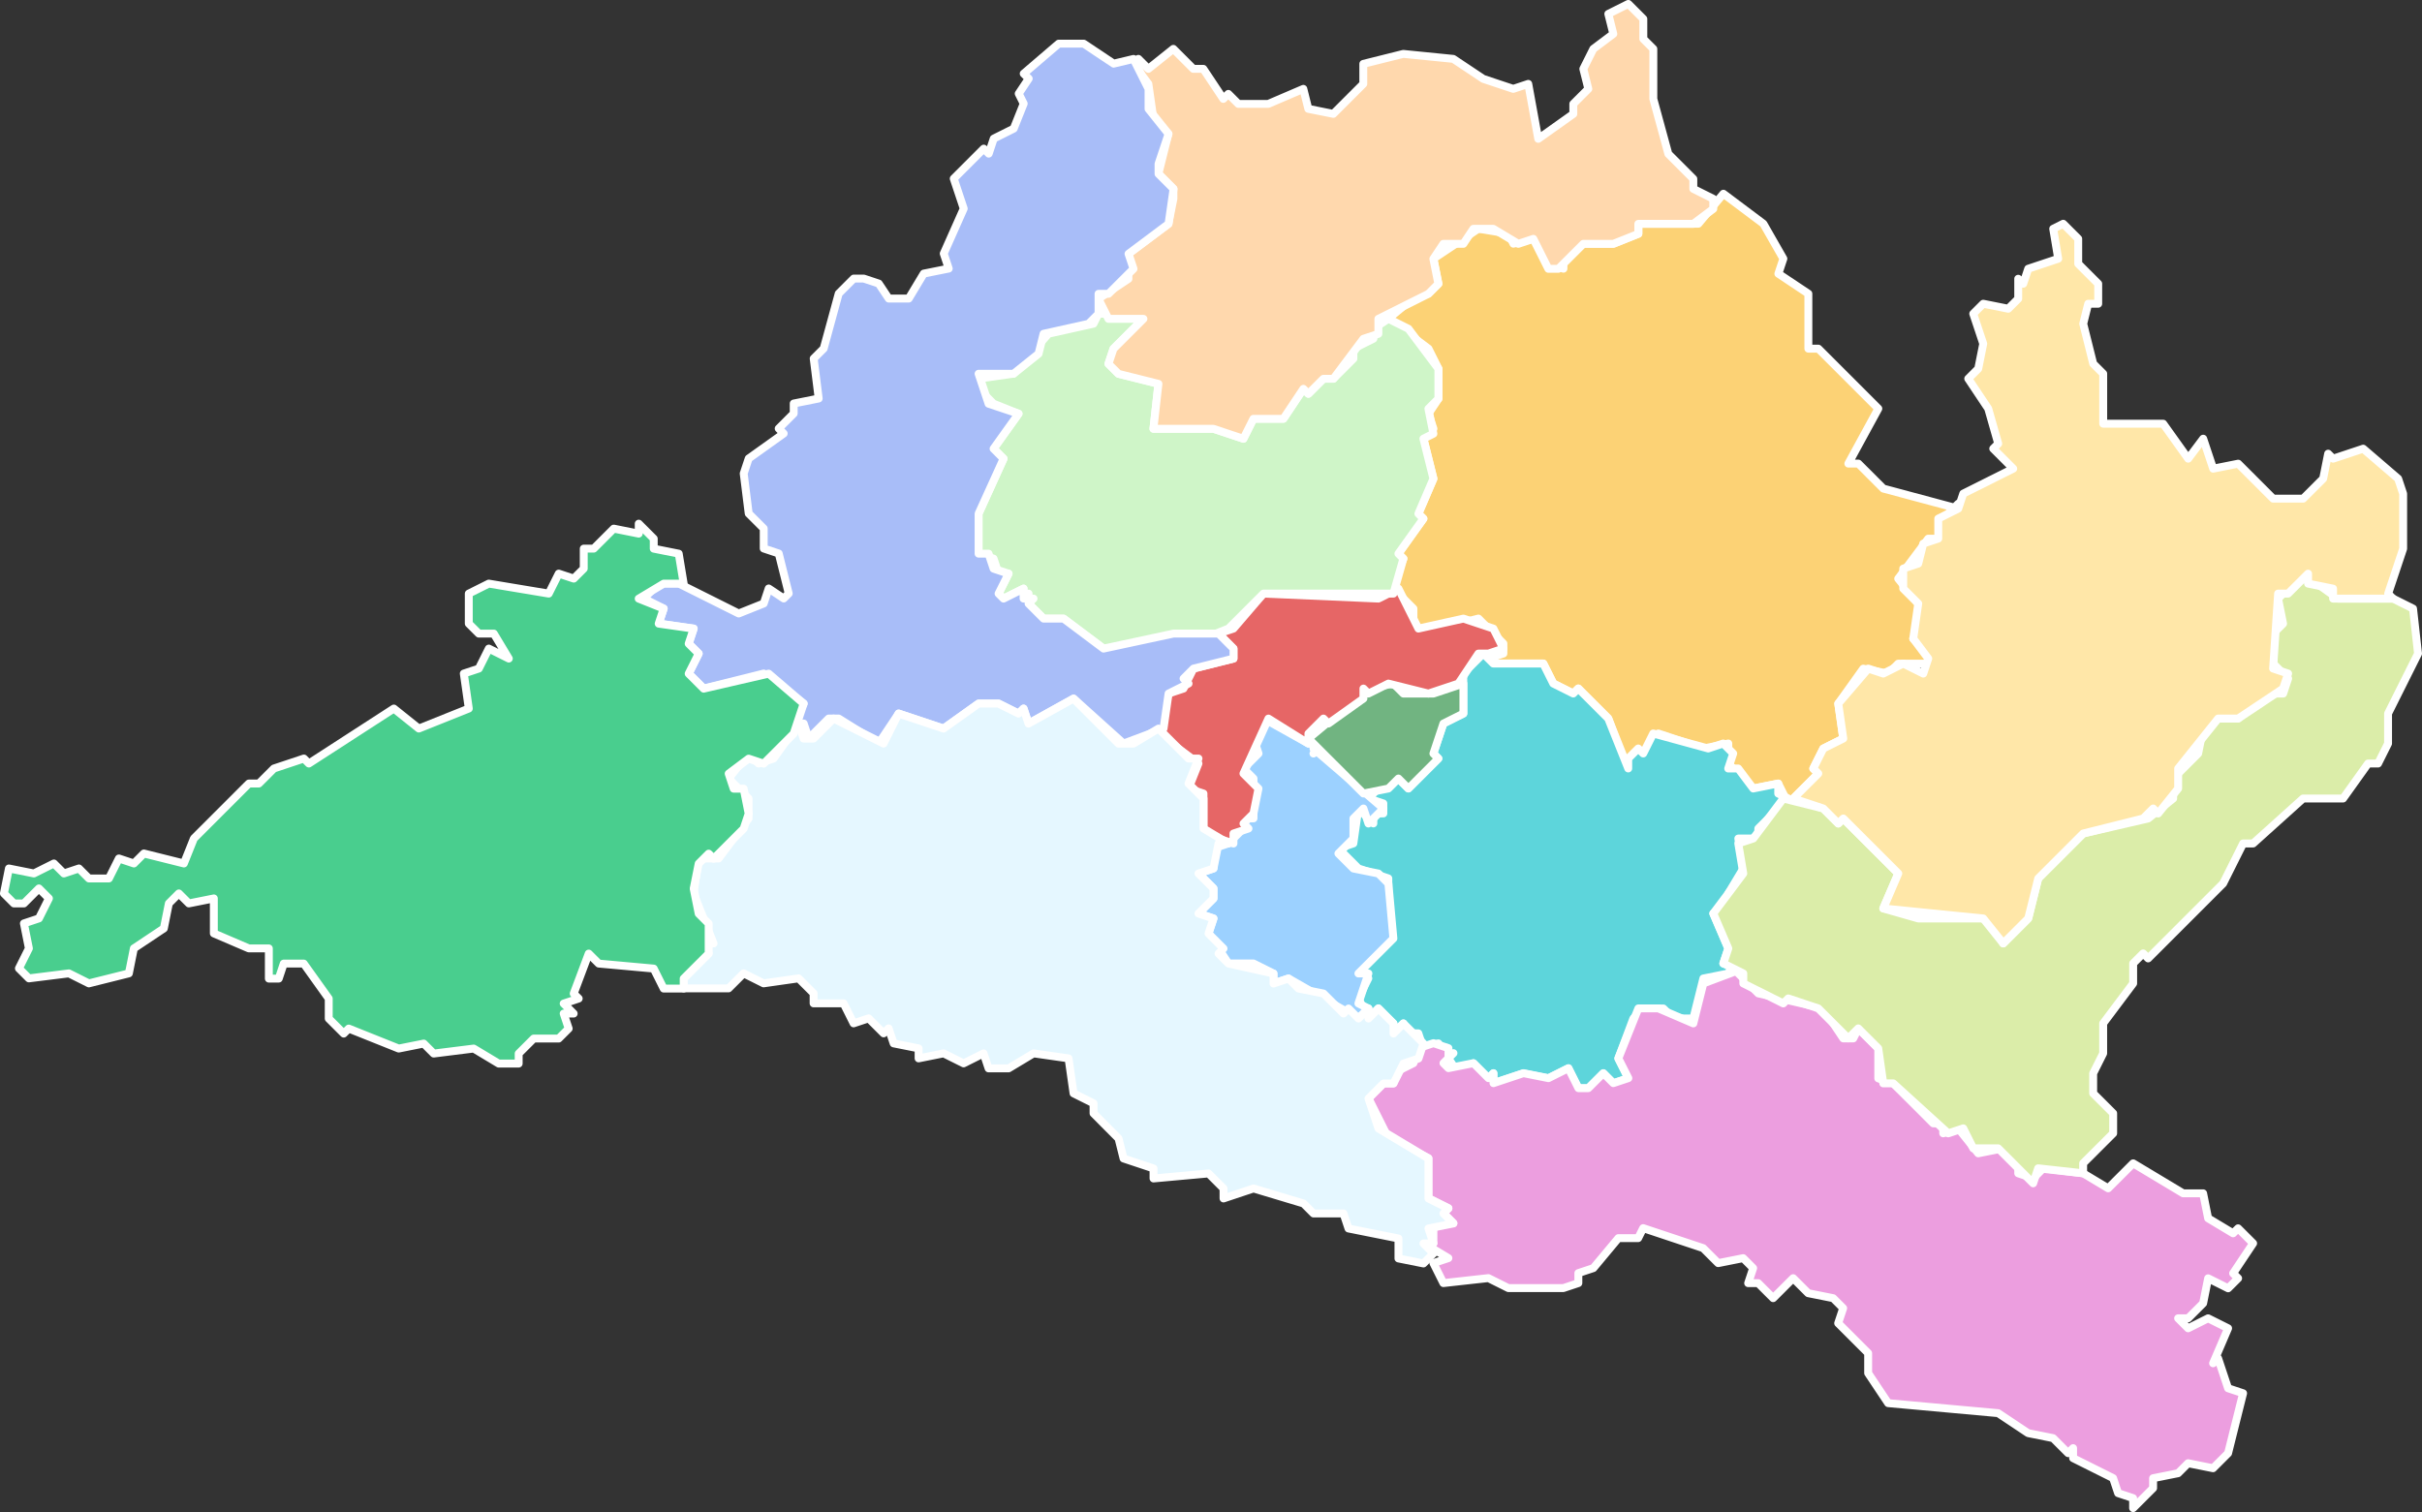 <svg xmlns="http://www.w3.org/2000/svg" width="306.431" height="191.343" viewBox="0 0 306.431 191.343">
  <rect x="0" y="0" width="306.431" height="191.343" fill="#333333" stroke="none"/>
  <g id="state-3" transform="translate(-413.245 -117.883)">
    <g id="Group_10" data-name="Group 10">
      <path id="Path_504" data-name="Path 504" d="M661,181.621l-1.9,1.9-.632,2.529H657.2l-3.794,5.06,2.529,3.161.633,2.53-1.265,1.9,1.9,1.9v1.265H653.41l-1.265,1.264-3.161-.632-3.162,4.426.632,4.427-2.529,1.264-1.265,2.53.633.632-3.8,3.795-1.264-2.53-3.162.632L631.91,214.5v-2.53l-3.161.632-5.693-1.9-3.794,5.059-2.53-6.956-3.794-3.794-.632.632-2.53-1.265-1.264-2.529h-6.324l-.632-.633,1.9-.632v-1.264l-3.161-3.162-7.589,1.9-.632-.632V194.9l-2.529-2.53v-1.264l1.264-2.53-.632-.632,3.162-4.427-.633-.632,1.9-4.427-1.264-5.058,1.264-1.265-.632-1.9,1.265-1.9v-3.8l-1.265-2.529-5.06-3.8,3.794-3.162h1.265l1.265-1.264-.633-3.162,5.692-3.794,3.794.632.632,1.265,2.53-.632,1.9,1.9v1.265l1.9.632v-1.265l2.53-1.9h3.794l3.161-1.265v-1.264h7.589l3.161-3.794,5.059,3.794,2.53,4.426-.633,1.9,3.795,2.53v6.956h1.264l7.589,7.588-3.795,6.956h1.265l3.162,3.162L661,182.252Z" fill="#fcd275" stroke="#fff" stroke-linecap="round" stroke-linejoin="round" stroke-width="1" fill-rule="evenodd"/>
      <path id="Path_505" data-name="Path 505" d="M639.5,218.93l-3.794,3.8v1.264h-2.53l.632,3.794-1.9,3.162.632.632-2.529,1.9,1.9,4.426-.632,1.9h1.264l-.632,1.265-3.162.632-1.264,5.059h-2.53l-1.264-1.265h-2.53l-1.265,1.265-1.9,5.059,1.265,2.53-1.9.632L616.1,253.71l-1.9,1.9h-1.265l-1.265-2.53-2.529,1.265-3.162-.633-3.794,1.265V253.71l-.632.633-1.9-1.9-1.9,1.264-2.529-3.794-1.9.632-.633-1.9h-1.264l-.633-1.264-1.264,1.264v-1.264l-1.9-1.9-1.264,1.265-1.265-2.529,1.265-2.53-1.265-1.265,3.794-3.794v-7.588l-3.794-1.264-2.529-2.53,1.9-.632.632-4.427h1.265l-.633.633,1.265,1.264v-1.264h1.265v-1.265l-1.9-.632,1.264-1.265,2.53-1.265,1.265,1.265,3.794-3.794-.633-.632,1.265-3.795,2.53-1.264v-5.06l2.529-2.529,1.265,1.265h6.323l1.265,2.529,2.529,1.265.633-.633,3.794,3.795,2.529,6.323v-1.265l1.265-1.265.632.633,1.265-2.53,6.956,1.9,1.9-.632,1.265,1.265-.633,1.9h1.265l1.9,2.529,3.162-.632V218.3Z" fill="#5dd5db" stroke="#fff" stroke-linecap="round" stroke-linejoin="round" stroke-width="1" fill-rule="evenodd"/>
      <path id="Path_506" data-name="Path 506" d="M578.79,211.974h1.265l-.632.633,8.853,7.588-1.9,1.9-.632-1.9-1.265,1.265v2.529l-1.9,1.9,1.9,1.9,3.161.633,1.265,1.264.632,6.956-4.426,4.427h1.265l-1.265,3.794,1.265.632-1.265,1.265-8.853-5.059-1.9.632v-1.264l-2.53-1.265h-3.162L566.143,236l.632-1.9-1.9-.633,1.9-1.9v-1.264l-1.9-1.9,1.9-.632v-2.53l1.9-.632,1.9-1.9v-1.266h1.264V216.4l-1.264-1.265,1.9-1.9-.633-1.9,1.265-2.529Z" fill="#9cd1ff" stroke="#fff" stroke-linecap="round" stroke-linejoin="round" stroke-width="1" fill-rule="evenodd"/>
      <path id="Path_507" data-name="Path 507" d="M598.394,204.386v3.794l-2.53,1.265-1.264,3.794.632.632-3.795,3.795-1.265-1.265-1.265,1.265-3.161.632-5.692-5.691-.632.632.632-.632-1.264-1.265,7.588-6.323,3.162-.633,1.264,1.265H594.6Z" fill="#71b481" stroke="#fff" stroke-linecap="round" stroke-linejoin="round" stroke-width="1" fill-rule="evenodd"/>
      <path id="Path_508" data-name="Path 508" d="M601.555,200.592h-1.264l-2.53,3.794-3.794,1.265-5.059-1.265-2.53,1.265-.632-.633v1.265l-4.426,3.161-.633-.632-1.9,1.9v1.265l-5.059-3.162-3.161,6.956,1.9,1.9-.632,3.162-1.265,1.265.632.632-1.9.632v1.265l-3.794-1.265V218.3l-1.9-.632,1.265-3.162-5.06-3.794,1.265-5.059,1.9-.633,1.264-2.529,5.059-1.265v-1.265l-1.9-1.9,1.9-.632L573.1,193l14.544.633,2.53-1.265,2.529,5.059,5.691-1.264,3.795,1.264,1.264,2.53Z" fill="#e66666" stroke="#fff" stroke-linecap="round" stroke-linejoin="round" stroke-width="1" fill-rule="evenodd"/>
      <path id="Path_509" data-name="Path 509" d="M588.908,158.223l2.53,1.265,3.794,5.059v3.794l-1.265,1.265.632,3.161-1.264.633,1.264,5.059-1.9,4.426.633.632-3.162,4.427.632.632L589.541,193H573.1l-4.427,4.426-3.161,1.265-3.162-.632-8.22,1.9h-1.265l-5.059-3.794h-2.529l-1.9-1.9.632-.633h-1.265v-1.264l-2.529,1.264-.633-.632,1.265-2.53h-1.265l-.632-1.9-1.9-.632v-5.058l3.162-6.956-1.265-1.265,3.161-4.427-3.161-1.264-1.9-1.9v-1.265l4.426-.632,4.427-5.059,5.691-1.265.633-1.264h5.058l.633.632-3.794,3.794-.633,1.9,1.265,1.265,5.059,1.265-.632,5.691h7.588l3.794,1.265,1.265-2.53h3.794l2.53-3.794.632.632,1.9-1.9h1.265l2.529-2.529v-1.265l2.53-1.265v-1.264Z" fill="#cff5c8" stroke="#fff" stroke-linecap="round" stroke-linejoin="round" stroke-width="1" fill-rule="evenodd"/>
      <path id="Path_510" data-name="Path 510" d="M630.011,143.046v1.265l-2.529,1.9h-6.956v1.265l-3.161,1.264h-3.794l-3.162,3.162h-1.265l-1.9-3.794-1.9.632-3.162-1.9h-2.529l-1.265,1.9h-2.529l-1.265,1.9.632,3.162-1.264,1.265-6.324,3.161v1.9l-1.9.633-3.794,5.059h-1.264l-1.9,1.9-.633-.633-2.529,3.795h-3.794l-1.265,2.529-3.794-1.264h-7.589l.633-5.692-5.059-1.265-1.265-1.264.632-1.9,3.795-3.795h-4.429l-1.264-2.529,3.794-2.53V150l5.059-3.794.632-3.162v-1.265l-1.9-1.9,1.265-5.059-1.9-1.9-.633-4.426-1.9-2.53.633-.632,1.264,1.264,3.162-2.529,2.529,2.529h1.265l2.529,3.8.633-.633,1.264,1.265h3.8l4.426-1.9.632,2.529,3.162.633,3.794-3.794v-2.53l5.059-1.265,6.323.633,3.794,2.529,3.795,1.265,1.9-.632,1.264,6.956L612.3,132.3V131.03l1.9-1.9-.633-2.529,1.265-2.53,2.529-1.9-.632-2.529,2.53-1.265,1.9,1.9v2.53l1.265,1.264V130.4l1.9,6.956,3.161,3.161v1.265Z" fill="#ffd8ad" stroke="#fff" stroke-linecap="round" stroke-linejoin="round" stroke-width="1" fill-rule="evenodd"/>
      <path id="Path_511" data-name="Path 511" d="M556.658,125.34l1.9,3.794v2.53l2.53,3.162-1.265,3.794v1.264l1.9,1.9-.632,4.426L556.026,150l.632,1.9-3.162,3.162h-1.264v2.53l-1.265,1.264-5.691,1.265-.633,2.529-3.161,2.53h-4.427l1.265,3.794,3.794,1.265-3.162,4.426,1.265,1.265-3.162,6.956v5.059h1.265l.632,1.9,1.9.633L539.585,193l.632.632,2.53-1.264v1.264l.632-.632v1.265l1.9,1.9h2.53l5.058,3.794,8.854-1.9h5.691l1.9,1.9v1.264l-5.059,1.265-1.264,1.265.632.632-2.53,1.265-.632,4.426-5.059,1.9-6.323-5.691-5.692,3.162-.632-1.9-.632.632-2.53-1.265h-2.529l-4.427,3.162-5.691-1.9-2.53,3.794-5.059-3.161h-1.264l-2.53,2.529-.632-1.9h-1.265l1.265-2.53-5.059-3.794-7.589,1.9-1.9-1.9,1.265-2.529-1.265-1.265.632-1.9-4.426-.633.632-1.9-2.529-1.265,1.9-1.9h2.529l7.589,3.794,3.161-1.265.633-1.9,1.9,1.265.632-.633-1.264-5.059-1.9-.632v-2.53l-1.9-1.9-.632-5.059.632-1.9,4.427-3.161-.632-.633,1.9-1.9v-1.265l3.161-.632-.632-5.059,1.265-1.265,1.9-6.956,1.9-1.9h1.265l1.9.632,1.264,1.9h2.53l1.9-3.162,3.162-.632-.633-1.9,2.53-5.691-1.265-3.794,3.795-3.794.632.632.632-1.9,2.53-1.265,1.264-3.161-.632-1.265,1.265-1.9-.633-.633,4.427-3.793h3.162l3.794,2.53Z" fill="#a8bdf8" stroke="#fff" stroke-linecap="round" stroke-linejoin="round" stroke-width="1" fill-rule="evenodd"/>
      <path id="Path_512" data-name="Path 512" d="M676.807,266.358l3.162,1.9,3.162-3.162,6.323,3.794h2.529l.633,3.162,3.161,1.9.633-.632,1.9,1.9-2.53,3.794.633.632-1.265,1.265-2.53-1.265-.632,3.162-1.9,1.9h-1.265l1.265,1.264,2.529-1.264,2.53,1.264-1.9,4.427.632-.633,1.265,3.795,1.9.632-1.9,7.588-1.9,1.9-3.161-.633-1.265,1.265-3.161.632V306.2l-2.53,2.529v-1.264l-1.9-.633-.632-1.9-5.06-2.529v-1.265l-.632.633-1.9-1.9-3.162-.633-3.794-2.529-13.912-1.265-2.529-3.794v-2.53l-3.795-3.794.633-1.9-1.265-1.265-3.162-.632-1.9-1.9-2.529,2.529-1.9-1.9h-1.265l.632-1.9-1.264-1.264-3.162.632-1.9-1.9-7.588-2.53-.633,1.265H618l-3.162,3.794-1.9.632v1.265l-1.9.632h-6.956l-2.53-1.264-5.691.632-1.265-2.53,1.9-.632-3.161-1.9H594.6v-2.529h2.53l-1.265-1.265.633-.632-2.53-1.265v-5.059l-5.059-2.529-2.529-5.059,1.9-1.9h1.264v-1.265l2.53-1.265.632-1.9,1.9-.632,1.9.632v1.265l.633-.633-1.265,1.265.632.632,3.162-.632,1.9,1.9.632-.632v1.264l3.795-1.264,3.161.632,2.53-1.265,1.264,2.53H614.2l1.9-1.9,1.265,1.264,1.9-.632L618,251.813l2.53-6.323h2.53l4.426,1.9,1.265-5.059,5.059-1.9-.632.632,2.53,2.53,8.22,1.9,2.53,3.794h1.264l.633-1.264,2.529,2.529v3.794l1.9.633,5.059,5.059H659.1V261.3l1.9-.632,2.529,3.162,3.162-.633,1.9,1.9v1.265l1.9.632,1.265-1.264Z" fill="#ec9edf" stroke="#fff" stroke-linecap="round" stroke-linejoin="round" stroke-width="1" fill-rule="evenodd"/>
      <path id="Path_513" data-name="Path 513" d="M716.014,193.636l2.53,1.264.632,5.692-3.794,7.588v3.794l-1.265,2.53h-1.264l-3.162,4.426h-5.06l-6.323,5.692h-1.265l-2.529,5.059-9.485,9.485-.632-.633-1.265,1.265v2.529l-3.794,5.06v3.794l-1.265,2.529v2.53l2.53,2.529v2.53l-3.8,3.794v1.265l-5.691-.633-.632,1.9-4.427-4.426H662.9l-1.265-2.53-1.9.633-6.956-6.324h-1.265l-.632-4.426-2.53-2.53-1.264,1.265-3.795-3.794-3.794-1.265-.632.633-5.059-2.53v-1.265l-2.53-1.264.633-1.9-1.9-4.427,3.794-5.059-.632-3.794,1.9-.632,3.794-5.059,5.059,1.264,1.9,1.9.633-.632,6.956,6.956-1.9,4.426,4.426,1.265h8.853l1.9,3.162,3.162-3.162,1.265-5.059,5.691-5.691,8.221-1.9,3.161-2.53V216.4l3.162-3.162.632-3.162,1.9-1.264h2.53l3.161-3.162h2.53l.632-1.9-1.9-1.9v-3.795L702.1,196.8l-.632-3.162,3.162-3.162,4.427,3.162Z" fill="#dbeda9" stroke="#fff" stroke-linecap="round" stroke-linejoin="round" stroke-width="1" fill-rule="evenodd"/>
      <path id="Path_514" data-name="Path 514" d="M716.014,193.636h-7.588v-1.265l-3.162-.632v-1.265L702.735,193H701.47l-.632,9.485,1.9.632-.633,1.9-5.691,3.794h-2.53l-5.058,6.323v2.53l-2.53,3.162-.632-.632-1.265,1.264-7.588,1.9-5.692,5.692-1.264,5.059-3.162,3.161-2.529-3.161-12.647-1.265,1.9-4.426-6.958-6.956-.632.632-1.9-1.9-3.794-1.264,3.162-3.162-.633-.632,1.265-2.53,2.53-1.264-.633-4.427,3.794-4.426,1.9.632,2.529-1.265,2.53,1.265.632-1.9-1.9-2.53.632-4.426-1.9-1.9v-2.529l1.9-.632.632-2.53,1.9-.632v-2.53l2.53-1.264.632-1.9,6.323-3.161-2.529-2.53.632-.632-1.264-4.427-2.53-3.794,1.265-1.264.632-3.162-1.265-3.794,1.265-1.265,3.162.632,1.264-1.264v-2.53l.633.633.632-1.9,3.794-1.265-.632-3.794,1.264-.633,1.9,1.9v3.162l2.53,2.53v2.529h-1.265l-.632,2.53,1.265,5.059,1.264,1.264V171.5h7.589l3.161,4.426,1.9-2.529,1.265,3.794,3.162-.633,4.426,4.427h3.794l2.53-2.53.632-3.161.632.632,3.8-1.265,4.426,3.8.632,1.9v6.956l-1.9,5.691Z" fill="#ffe7a8" stroke="#fff" stroke-linecap="round" stroke-linejoin="round" stroke-width="1" fill-rule="evenodd"/>
      <path id="Path_515" data-name="Path 515" d="M559.819,210.077l3.794,3.795h1.265l-1.265,3.161,1.9,1.9v3.794l3.161,1.9h-1.264l-.633,3.162-1.9.632,1.9,1.9v1.264l-1.9,1.9,1.9.633-.632,1.9,1.9,1.9-.632.632,1.264,1.265,5.692,1.265v1.264l1.9-.632,1.265,1.264,3.161.633,2.53,2.529.632-.632,1.265,1.265,1.265-1.265v1.265l1.264-1.265,1.9,1.9v1.265l1.265-1.265,2.53,2.53-.633,1.9-1.9.632-1.265,2.53h-1.264l-1.9,1.9,1.264,3.794,6.324,3.794v5.059l2.529,1.265-.632.632,1.264,1.265-3.161.632.632,1.9h-1.264l1.264,1.265-1.264,1.265-3.162-.633v-2.528l-6.323-1.265-.633-1.9h-3.794l-1.264-1.265-6.324-1.9-3.794,1.265v-1.264l-1.9-1.9-6.956.633v-1.265l-3.794-1.264-.633-2.53L551.6,258.77v-1.264l-2.53-1.265-.632-4.426-4.426-.633-3.162,1.9h-2.53l-.632-1.9-2.529,1.265-2.53-1.265-3.162.633V250.55l-3.161-.632-.633-1.9-.632.632-1.9-1.9-1.9.632-1.265-2.529h-3.794v-1.265l-1.9-1.9-4.427.632-2.529-1.264-1.9,1.9h-5.693V241.7l3.162-3.161-.633.632v-1.9h1.265l-2.529-6.323.632-4.427h2.529l3.795-5.059V218.93l-2.53-2.53,2.53-3.162,1.264,1.265,1.9-.632,3.162-4.427.632,1.9h1.265l2.53-2.529,6.323,3.162,1.9-3.795,5.691,1.9,4.427-3.161h2.529l2.53,1.264.632-.632.632,1.9,5.692-3.162,5.691,5.692h1.9Z" fill="#e5f7ff" stroke="#fff" stroke-linecap="round" stroke-linejoin="round" stroke-width="1" fill-rule="evenodd"/>
      <path id="Path_516" data-name="Path 516" d="M499.744,191.739h-2.529l-3.162,1.9,3.162,1.264-.632,1.9,4.426.633-.632,1.9,1.264,1.265-1.264,2.529,1.9,1.9,8.221-1.9,4.426,3.794-1.264,3.8-3.795,3.794-1.9-.633-2.529,1.9.632,1.9h1.265l.632,3.161-.632,1.9-3.794,3.795-.633-.633-1.264,1.265-.633,3.161.633,3.162,1.264,1.265v3.794l-3.161,3.161v1.265h-2.53l-1.264-2.529-6.956-.633-1.265-1.264-1.9,5.059.632.632-1.9.632,1.264,1.265h-1.264l.632,1.9-1.265,1.265h-3.161l-1.9,1.9v1.265h-2.53l-3.162-1.9-5.059.633-1.264-1.265-3.162.632-6.323-2.529-.632.632-1.9-1.9v-2.529l-3.162-4.427h-2.53l-.632,1.9H447.26V237.9h-2.53L440.3,236v-4.426l-3.162.632-1.265-1.264-1.264,1.264-.633,3.162-3.794,2.529-.632,3.162-5.059,1.265-2.53-1.265-5.059.632-1.264-1.264,1.264-2.53-.632-3.161,1.9-.633,1.265-2.529-1.265-1.265-1.9,1.9h-1.265l-1.264-1.265.632-3.161,3.162.632,2.529-1.265,1.265,1.265,1.9-.632,1.264,1.264h2.53l1.265-2.529,1.9.632,1.264-1.264,5.059,1.264,1.265-3.161,6.956-6.956h1.265l1.9-1.9,3.794-1.264.632.632,10.75-6.956,3.162,2.53,6.323-2.53-.632-4.427,1.9-.632,1.265-2.529,2.529,1.264-1.9-3.161h-1.9l-1.265-1.265V193l2.53-1.265L482.671,193l1.265-2.53,1.9.632,1.265-1.264v-2.53h1.264l2.53-2.53,3.162.633V184.15l1.9,1.9v1.264l3.161.632Z" fill="#49ce8e" stroke="#fff" stroke-linecap="round" stroke-linejoin="round" stroke-width="1" fill-rule="evenodd"/>
    </g>
  </g>
</svg>
